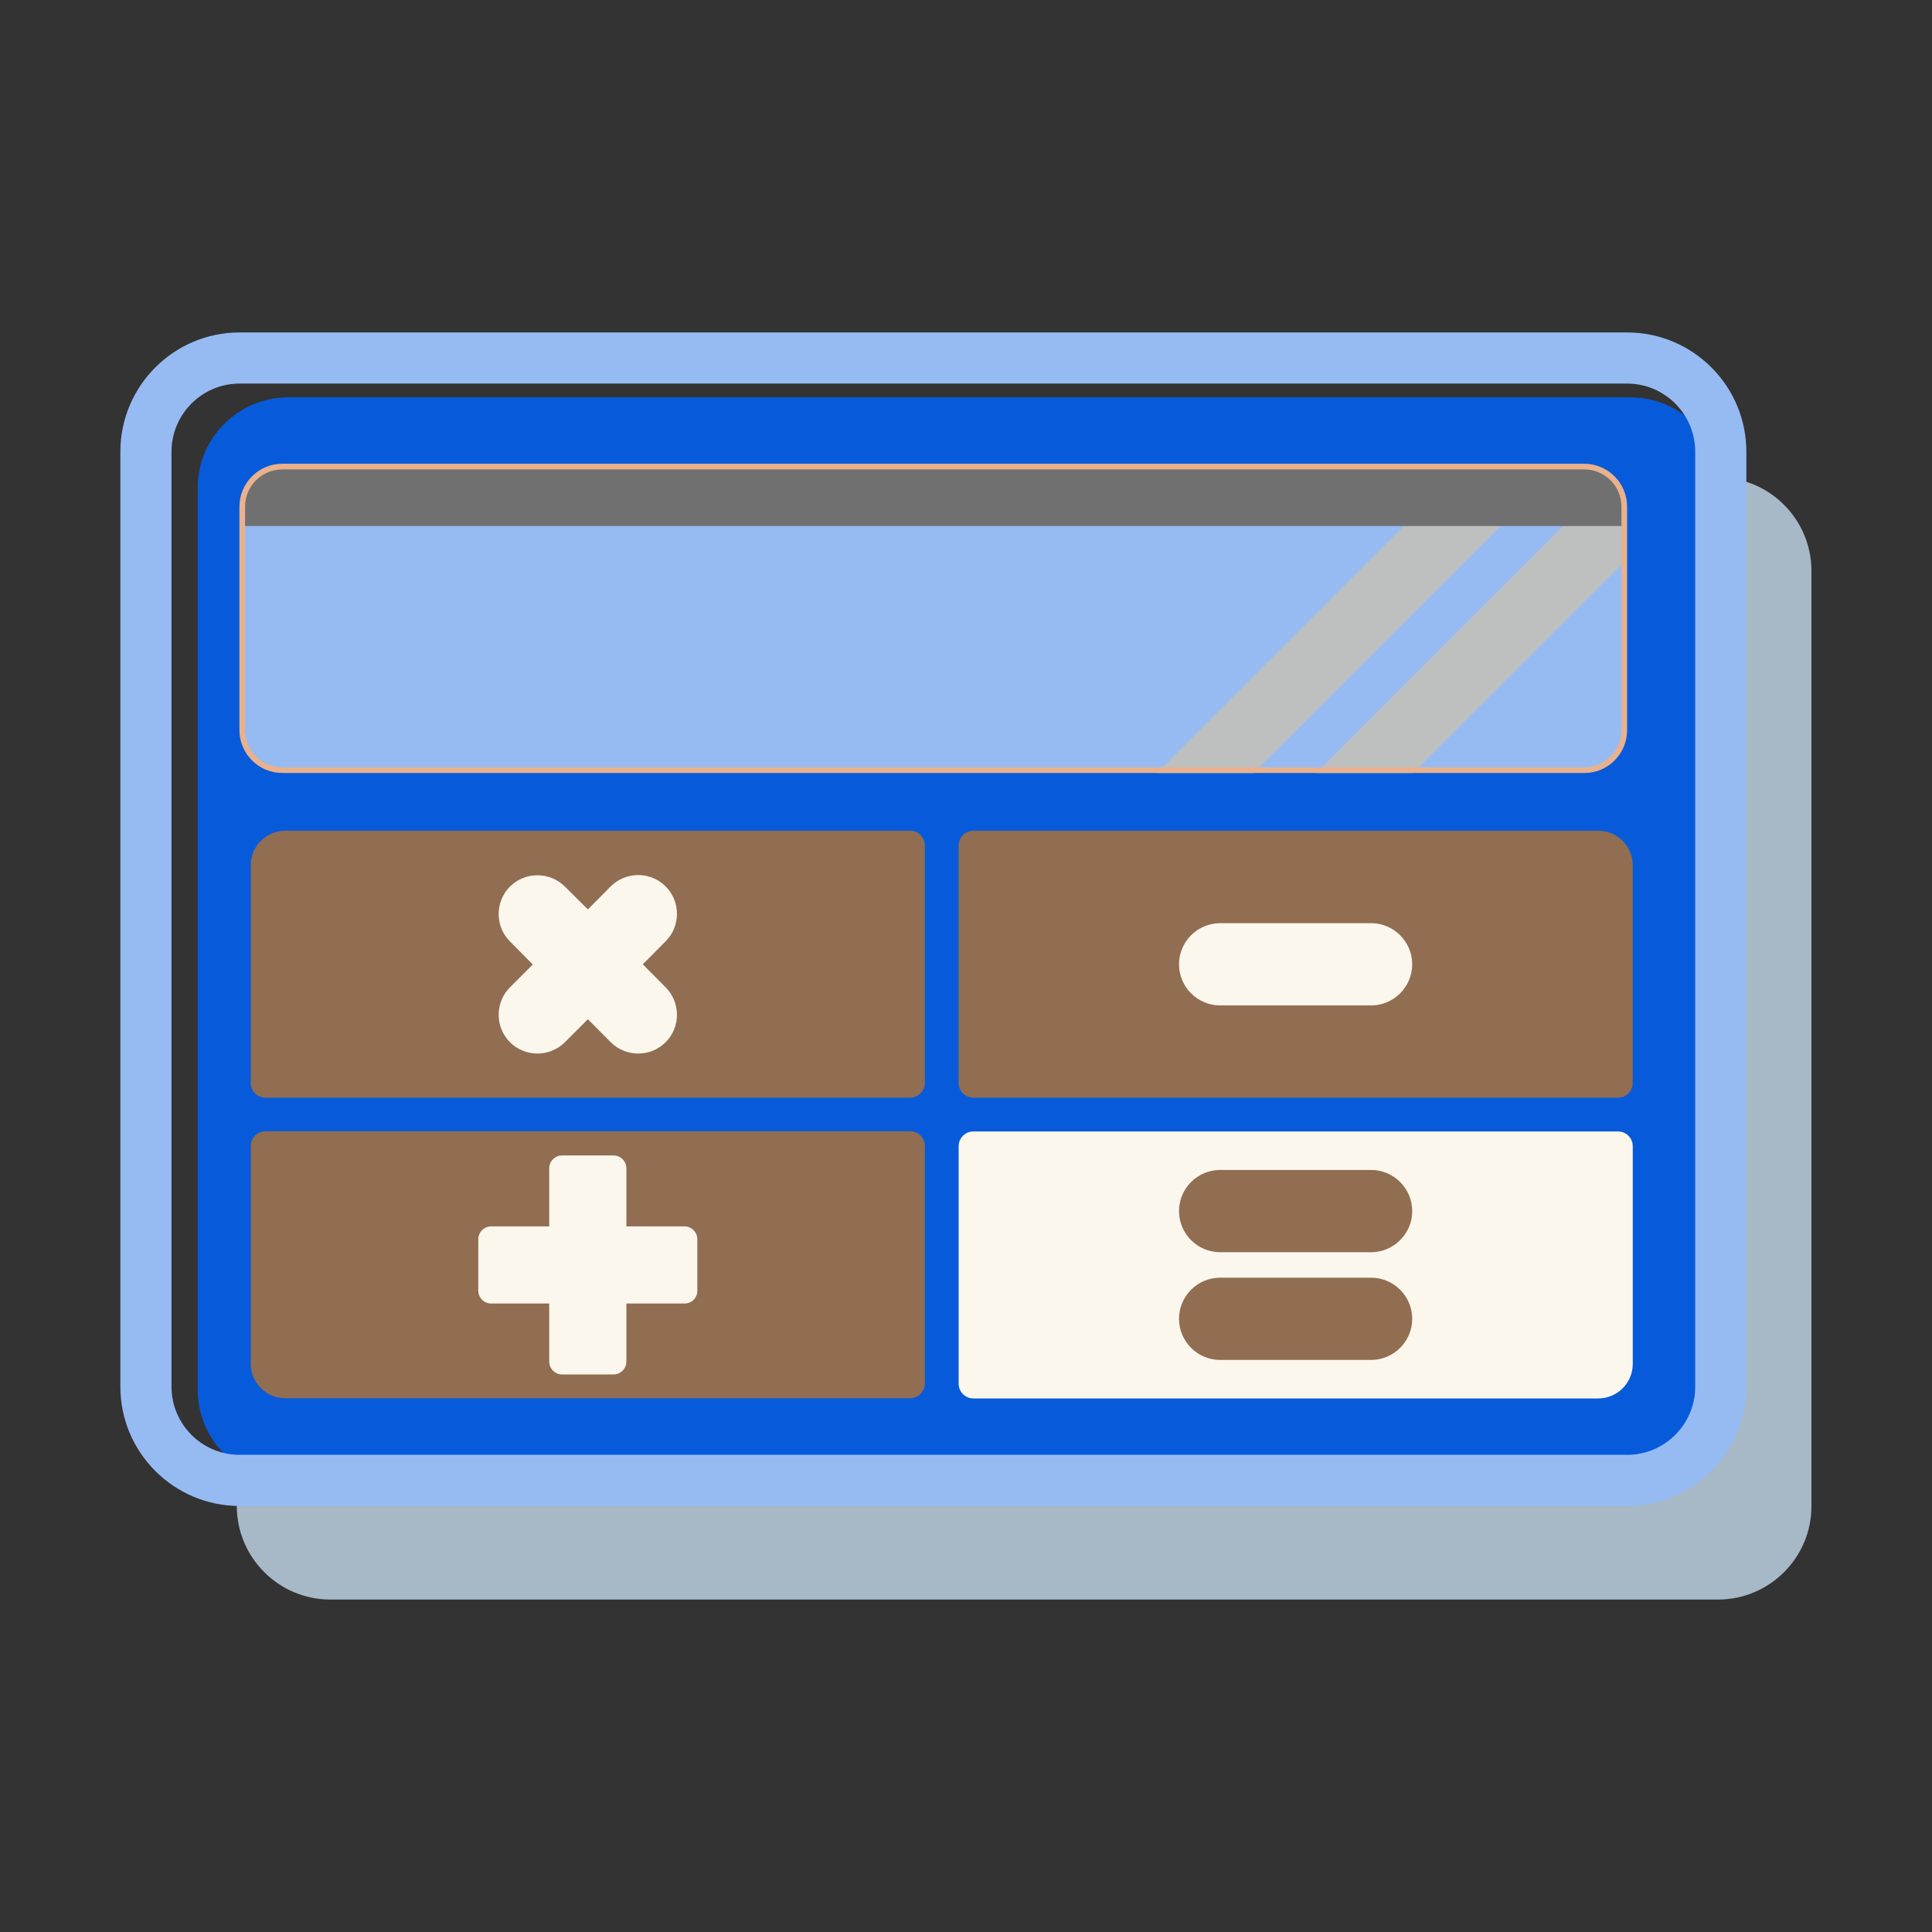 <!DOCTYPE svg PUBLIC "-//W3C//DTD SVG 1.1//EN" "http://www.w3.org/Graphics/SVG/1.1/DTD/svg11.dtd">
<!-- Uploaded to: SVG Repo, www.svgrepo.com, Transformed by: SVG Repo Mixer Tools -->
<svg width="800px" height="800px" viewBox="0 0 1024 1024" class="icon" version="1.1" xmlns="http://www.w3.org/2000/svg" fill="#000000">
<rect x="0" y="0" width="1024" height="1024" fill="#333333" stroke="none"/>
<g id="SVGRepo_bgCarrier" stroke-width="0"/>
<g id="SVGRepo_tracerCarrier" stroke-linecap="round" stroke-linejoin="round"/>
<g id="SVGRepo_iconCarrier">
<path d="M910.6 847.8H175.1c-27.4 0-49.6-22.3-49.6-49.6V302.6c0-27.4 22.3-49.6 49.6-49.6h735.4c27.4 0 49.6 22.3 49.6 49.6v495.6c0.1 27.3-22.2 49.6-49.5 49.6z" fill="#A7B8C6"/>
<path d="M864.1 784.6H152.8c-26.5 0-48-21.5-48-47.9V258.5c0-26.4 21.5-47.9 48-47.9h711.3c26.5 0 48 21.5 48 47.9v478.2c0 26.4-21.6 47.9-48 47.9z" fill="#075bda"/>
<path d="M862.4 798.2H127c-34.8 0-63.2-28.3-63.2-63.2V239.4c0-34.8 28.3-63.2 63.2-63.2h735.4c34.8 0 63.2 28.3 63.2 63.2V735c0 34.8-28.3 63.2-63.2 63.2zM127 203.3c-19.9 0-36.1 16.2-36.1 36.1V735c0 19.9 16.2 36.1 36.1 36.1h735.4c19.9 0 36.1-16.2 36.1-36.1V239.4c0-19.9-16.2-36.1-36.1-36.1H127z" fill="#96bbf3"/>
<path d="M839.8 408.1H149.6c-11.7 0-21.2-9.5-21.2-21.2V268.5c0-11.7 9.5-21.2 21.2-21.2h690.1c11.7 0 21.2 9.5 21.2 21.2V387c0 11.7-9.5 21.1-21.1 21.1z" fill="#96bbf3"/>
<path d="M860.9 276.3h-30L697.6 409.7h51.3l112-112zM613.2 409.7h51.3l133.3-133.4h-51.2z" fill="#BEBFBF"/>
<path d="M860.9 278.8H128.5v-10.3c0-11.7 9.5-21.2 21.2-21.2h690.1c11.7 0 21.2 9.5 21.2 21.2v10.3z" fill="#717071"/>
<path d="M482.4 440.3H151.2c-10.1 0-18.3 8.2-18.3 18.3V574c0 4.3 3.5 7.8 7.8 7.8h341.7c4.3 0 7.8-3.5 7.8-7.8V448.1c0-4.3-3.5-7.8-7.8-7.8zM132.9 607.4v115.4c0 10.1 8.2 18.3 18.3 18.3h331.2c4.3 0 7.8-3.5 7.8-7.8V607.4c0-4.3-3.5-7.8-7.8-7.8H140.7c-4.3 0-7.8 3.5-7.8 7.8zM865.4 574V458.6c0-10.1-8.2-18.3-18.3-18.3H515.9c-4.3 0-7.8 3.5-7.8 7.8V574c0 4.3 3.5 7.8 7.8 7.8h341.7c4.3 0 7.8-3.5 7.8-7.8z" fill="#916D52"/>
<path d="M515.9 741.2h331.2c10.1 0 18.3-8.2 18.3-18.3V607.5c0-4.3-3.5-7.8-7.8-7.8H515.9c-4.3 0-7.8 3.5-7.8 7.8v125.9c0 4.3 3.5 7.8 7.8 7.8zM340.7 511.1l12.1-12.2c8-8 8-21.1 0-29.1s-21.1-8-29.1 0L311.6 482l-12.2-12.1c-8-8-21.1-8-29.1 0s-8 21.1 0 29.1l12.1 12.2-12.1 12.1c-8 8-8 21.1 0 29.1s21.1 8 29.1 0l12.2-12.2 12.1 12.2c8 8 21.1 8 29.1 0s8-21.1 0-29.1l-12.1-12.2zM726.7 489.3h-80c-12 0-21.8 9.8-21.8 21.8s9.8 21.8 21.8 21.8h80c12 0 21.8-9.8 21.8-21.8s-9.8-21.8-21.8-21.8zM362.8 690.9H260.3c-3.7 0-6.8-3.1-6.8-6.8v-27.3c0-3.7 3.1-6.8 6.8-6.8h102.5c3.7 0 6.8 3.1 6.8 6.8v27.3c0.1 3.7-3 6.8-6.8 6.8z" fill="#FBF7EC"/>
<path d="M291.1 721.7V619.2c0-3.7 3.1-6.8 6.8-6.8h27.3c3.7 0 6.8 3.1 6.8 6.8v102.5c0 3.7-3.1 6.8-6.8 6.8h-27.3c-3.7 0-6.8-3.1-6.8-6.8z" fill="#FBF7EC"/>
<path d="M726.7 620.1h-80c-12 0-21.8 9.8-21.8 21.8s9.8 21.8 21.8 21.8h80c12 0 21.8-9.8 21.8-21.8s-9.8-21.8-21.8-21.8zM726.7 677.2h-80c-12 0-21.8 9.8-21.8 21.8s9.8 21.8 21.8 21.8h80c12 0 21.8-9.8 21.8-21.8s-9.8-21.8-21.8-21.8z" fill="#916D52"/>
<path d="M839.8 409.7H149.6c-12.5 0-22.7-10.2-22.7-22.7V268.5c0-12.5 10.2-22.7 22.7-22.7h690.1c12.5 0 22.7 10.2 22.7 22.7V387c0 12.5-10.1 22.7-22.6 22.7zM149.6 248.8c-10.8 0-19.7 8.8-19.7 19.7V387c0 10.8 8.8 19.7 19.7 19.7h690.1c10.8 0 19.7-8.8 19.7-19.7V268.5c0-10.8-8.8-19.7-19.7-19.7H149.6z" fill="#E9B18C"/>
</g>
</svg>